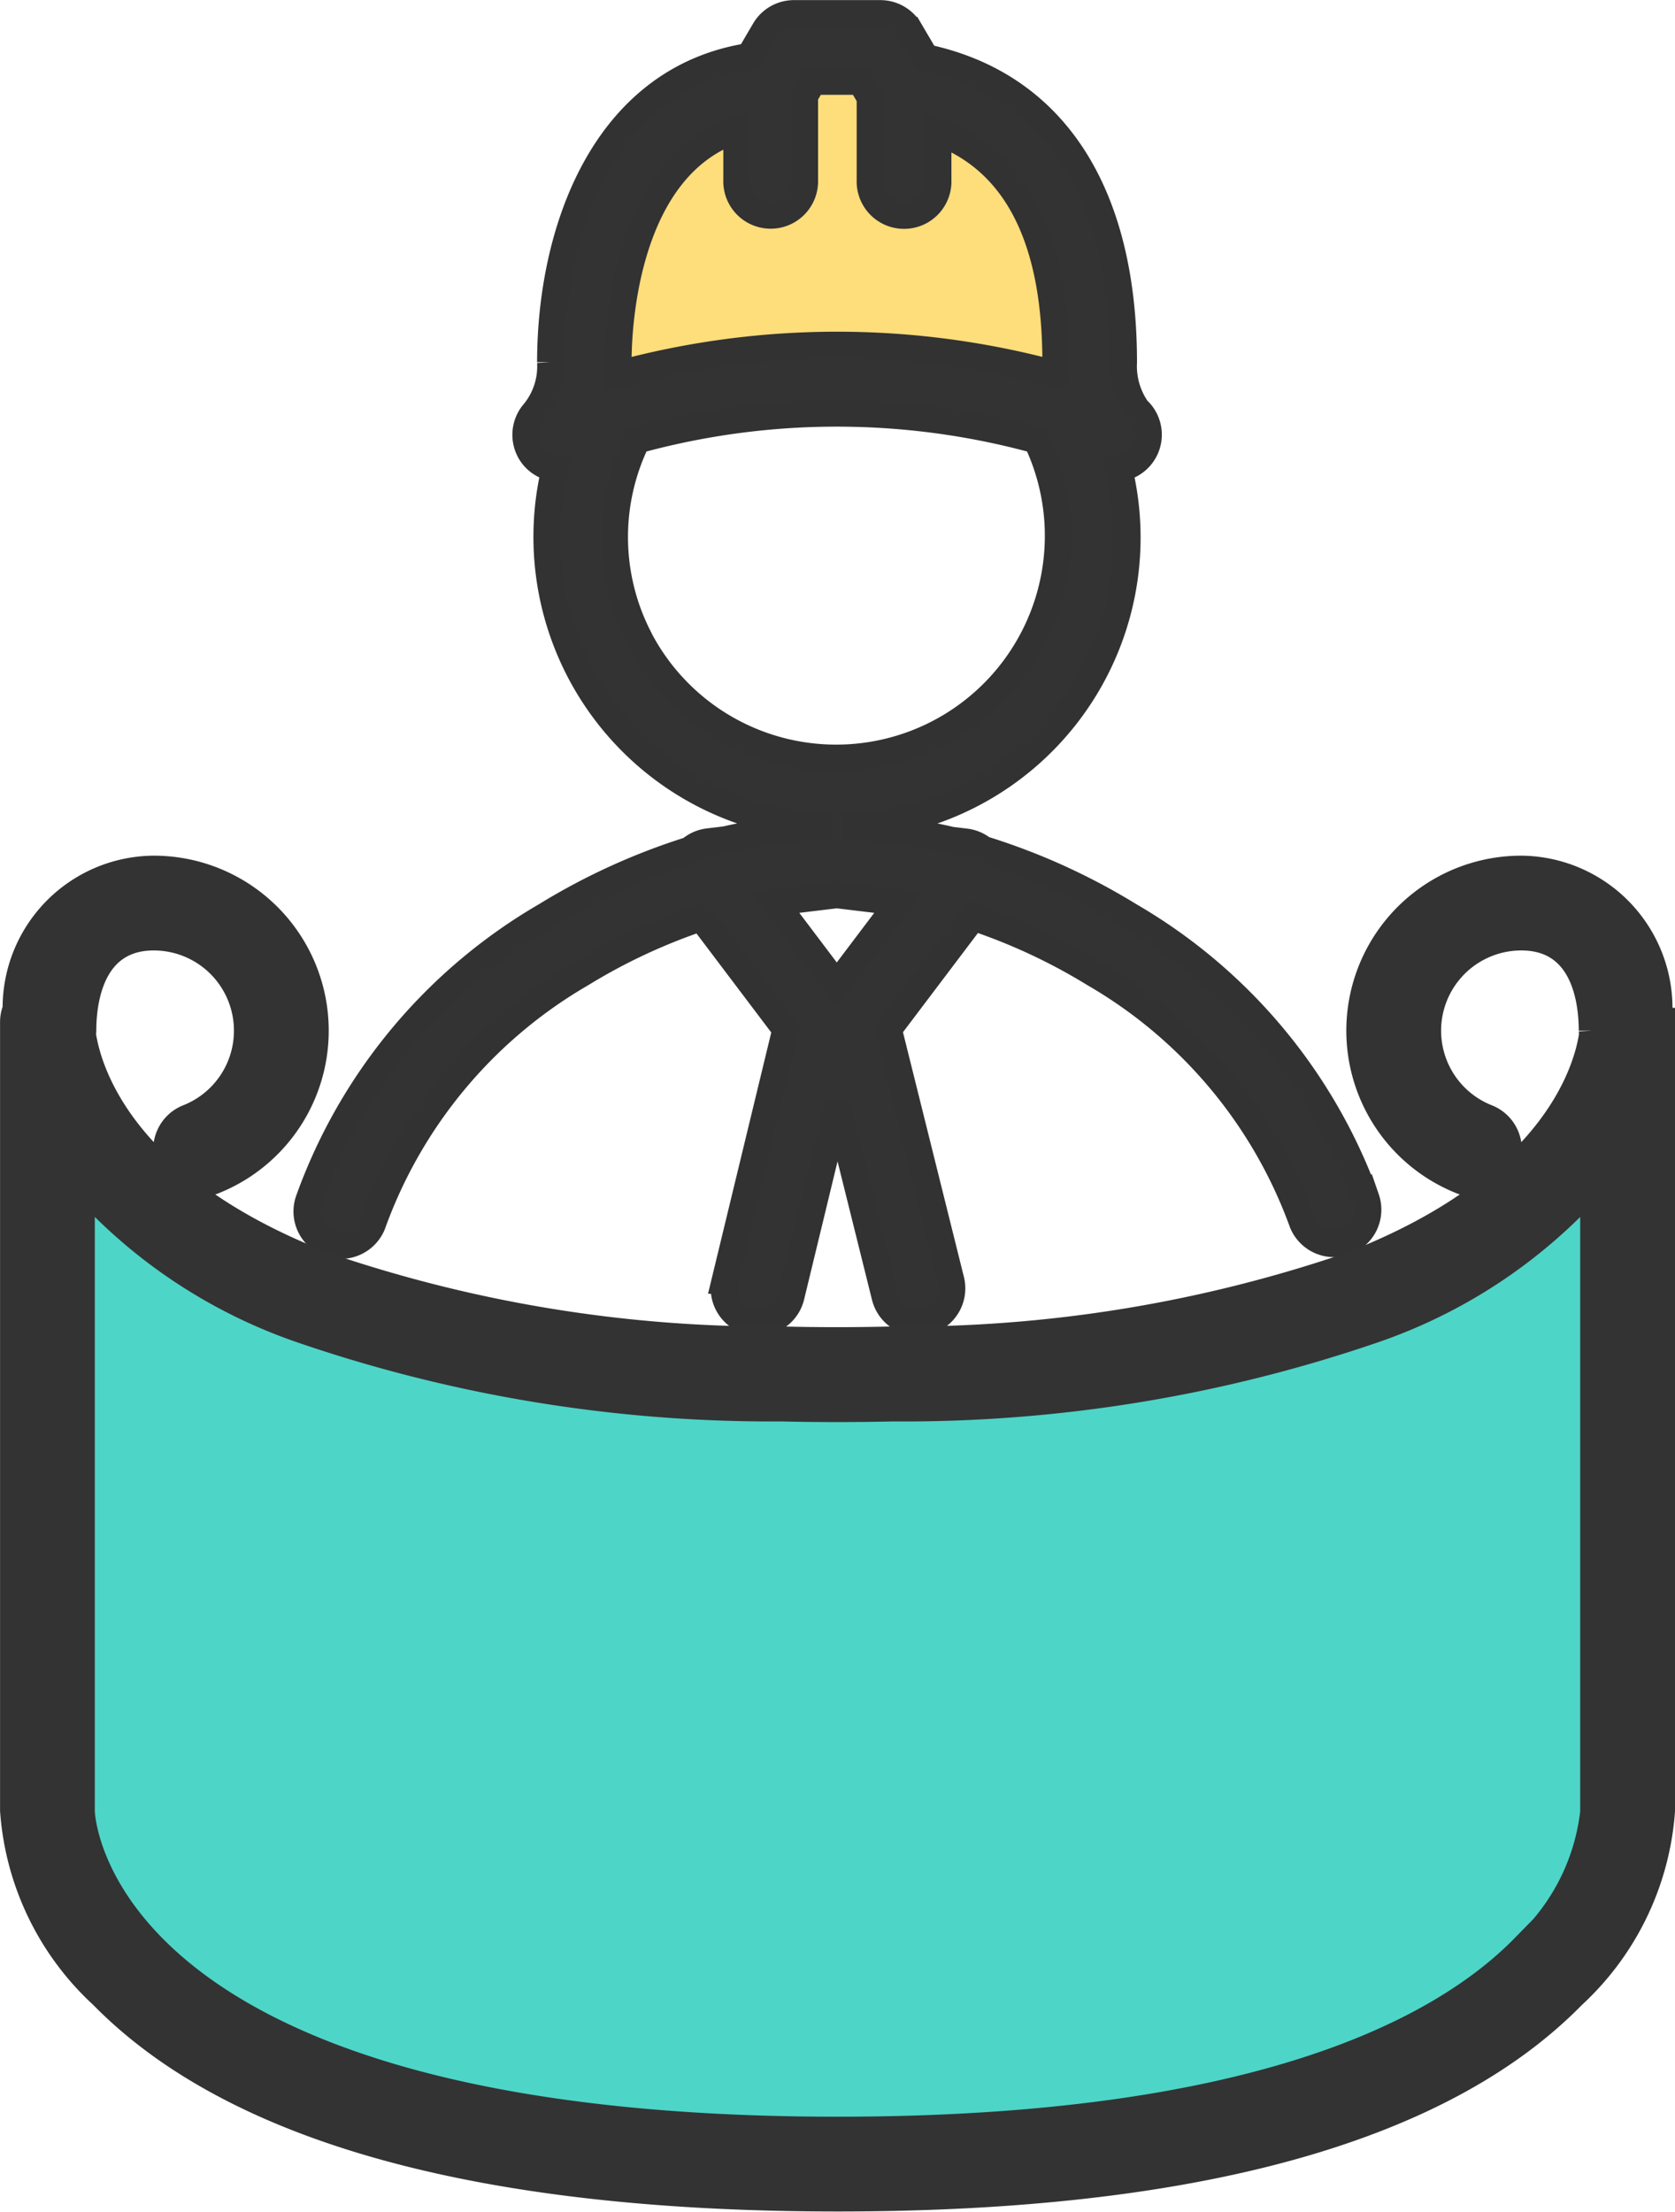 <svg xmlns="http://www.w3.org/2000/svg" width="31.311" height="41.325" viewBox="0 0 31.311 41.325">
  <g id="아이콘" transform="translate(-1108.802 -446.963)">
    <g id="그룹_329" data-name="그룹 329" transform="translate(1109.052 447.213)">
      <path id="패스_661" data-name="패스 661" d="M536.175,696.875c-3.683,4.6-9.677,5.168-12.745,5.229v-.179h-3.489v.173c-3.14-.091-8.9-.759-12.473-5.222a108.144,108.144,0,0,0-.59,13.535c.2,1.3,1.125,6.02,14.943,6.571v-.289h0c0,.1,0,.192,0,.289,13.819-.551,14.746-5.272,14.943-6.571A108.108,108.108,0,0,0,536.175,696.875Z" transform="translate(-506.417 -676.662)" fill="#4dd5c8"/>
      <path id="패스_662" data-name="패스 662" d="M545.119,634.969a4.567,4.567,0,0,0,1.2.508,5.657,5.657,0,0,1,1.654,1.436,3.811,3.811,0,0,1,.443,1.595,12.607,12.607,0,0,1,.13,3.086,5.333,5.333,0,0,0-2.34-.754,15.939,15.939,0,0,0-2.479,0,15.533,15.533,0,0,0-4.462.672,11.034,11.034,0,0,1,1.347-5.043,2.4,2.4,0,0,1,.863-.854c.5-.258,1.15-.242,1.552-.638a2.242,2.242,0,0,1,.41-.413,1.059,1.059,0,0,1,.626-.067,1.535,1.535,0,0,1,.8.231C544.953,634.8,545.029,634.892,545.119,634.969Z" transform="translate(-528.645 -633.908)" fill="#fedd7b"/>
      <g id="그룹_328" data-name="그룹 328" transform="translate(0)">
        <path id="패스_663" data-name="패스 663" d="M542.738,654.806a10.08,10.08,0,0,0-4.419-5.288,12.015,12.015,0,0,0-2.741-1.243.634.634,0,0,0-.32-.136l-.276-.033a9.214,9.214,0,0,0-2.031-.248,5.406,5.406,0,0,0,5.167-6.7.633.633,0,0,0,.343-1.1,1.41,1.41,0,0,1-.253-.883c0-3.177-1.312-5.185-3.7-5.692l-.3-.51a.635.635,0,0,0-.547-.313h-1.615a.635.635,0,0,0-.549.315l-.285.486c-2.736.428-3.718,3.3-3.718,5.714a1.361,1.361,0,0,1-.3.934.635.635,0,0,0-.027.815.627.627,0,0,0,.413.232,5.416,5.416,0,0,0,5.189,6.7h0a9.289,9.289,0,0,0-2,.24l-.331.04a.631.631,0,0,0-.336.153,12.018,12.018,0,0,0-2.692,1.227,10.09,10.09,0,0,0-4.436,5.323.636.636,0,0,0,1.191.445,8.878,8.878,0,0,1,3.906-4.682,10.874,10.874,0,0,1,2.243-1.047l1.578,2.088-1.135,4.689a.636.636,0,0,0,.468.767.648.648,0,0,0,.15.018.636.636,0,0,0,.617-.486l.865-3.571.89,3.575a.635.635,0,0,0,.616.482.651.651,0,0,0,.154-.019.636.636,0,0,0,.463-.77l-1.168-4.689,1.582-2.093a10.918,10.918,0,0,1,2.267,1.056,8.863,8.863,0,0,1,3.89,4.649.636.636,0,0,0,1.19-.448Zm-13.978-15.633c0-.647.122-3.647,2.215-4.344v.941a.636.636,0,1,0,1.271,0V634.2l.158-.27h.888l.176.3v1.543a.636.636,0,1,0,1.271,0v-.9c1.457.541,2.2,1.983,2.2,4.3q0,.118.008.229a15.625,15.625,0,0,0-8.191,0C528.758,639.329,528.761,639.253,528.761,639.173Zm.375,5.126a4.119,4.119,0,0,1-.023-3.666,14.107,14.107,0,0,1,7.469,0,4.151,4.151,0,0,1-7.446,3.67Zm3.711,6.507-1.162-1.538,1.162-.14,1.162.14Z" transform="translate(-517.454 -632.658)" fill="#333" stroke="#323232" stroke-width="0.5"/>
        <g id="그룹_324" data-name="그룹 324" transform="translate(29.538 18.209)">
          <path id="패스_664" data-name="패스 664" d="M600.011,691.78a.634.634,0,0,1-.636-.634v0a.636.636,0,1,1,.636.638Z" transform="translate(-599.375 -690.506)" fill="#333"/>
        </g>
        <g id="그룹_325" data-name="그룹 325" transform="translate(0 18.209)">
          <path id="패스_665" data-name="패스 665" d="M506.17,691.78a.634.634,0,0,1-.636-.634v0a.636.636,0,1,1,.636.638Z" transform="translate(-505.534 -690.506)" fill="#333"/>
        </g>
        <g id="그룹_326" data-name="그룹 326" transform="translate(0 18.209)">
          <path id="패스_666" data-name="패스 666" d="M506.17,691.78a.634.634,0,0,1-.636-.634v0a.636.636,0,1,1,.636.638Z" transform="translate(-505.534 -690.506)" fill="#333"/>
        </g>
        <g id="그룹_327" data-name="그룹 327" transform="translate(29.538 18.209)">
          <path id="패스_667" data-name="패스 667" d="M600.011,691.78a.634.634,0,0,1-.636-.634v0a.636.636,0,1,1,.636.638Z" transform="translate(-599.375 -690.506)" fill="#333"/>
        </g>
        <path id="패스_668" data-name="패스 668" d="M536.343,686.3v0a.634.634,0,0,0-.046-.219,2.6,2.6,0,0,0-2.577-2.625,3.02,3.02,0,0,0-1.134,5.819.636.636,0,1,0,.478-1.178,1.749,1.749,0,0,1,.656-3.37c1.2,0,1.325,1.223,1.325,1.749a.619.619,0,0,0,.007.065c-.1.7-.736,2.871-4.564,4.338a25.862,25.862,0,0,1-8.545,1.374c-.659.017-1.371.017-2.035,0a25.838,25.838,0,0,1-8.514-1.373c-3.826-1.466-4.462-3.629-4.568-4.336a.614.614,0,0,0,.007-.068c0-.526.129-1.749,1.325-1.749a1.749,1.749,0,0,1,.656,3.37.636.636,0,1,0,.478,1.178,3.02,3.02,0,0,0-1.134-5.819,2.593,2.593,0,0,0-2.576,2.618.63.63,0,0,0-.048.24v14.733A5.191,5.191,0,0,0,507.2,704.5c2.465,2.514,7.088,3.789,13.742,3.789s11.273-1.274,13.737-3.788a5.2,5.2,0,0,0,1.665-3.443v-14.75h0V686.3Zm-2.573,17.311c-1.524,1.554-4.986,3.407-12.829,3.407-13.961,0-14.136-5.894-14.136-5.96V689.33a9.762,9.762,0,0,0,4.134,2.739,27.069,27.069,0,0,0,8.939,1.458c.68.016,1.419.016,2.092,0a27.1,27.1,0,0,0,8.972-1.458,9.755,9.755,0,0,0,4.13-2.738v11.744A4.033,4.033,0,0,1,533.769,703.615Z" transform="translate(-505.533 -667.468)" fill="#333" stroke="#333" stroke-width="0.5"/>
      </g>
    </g>
  </g>
</svg>
